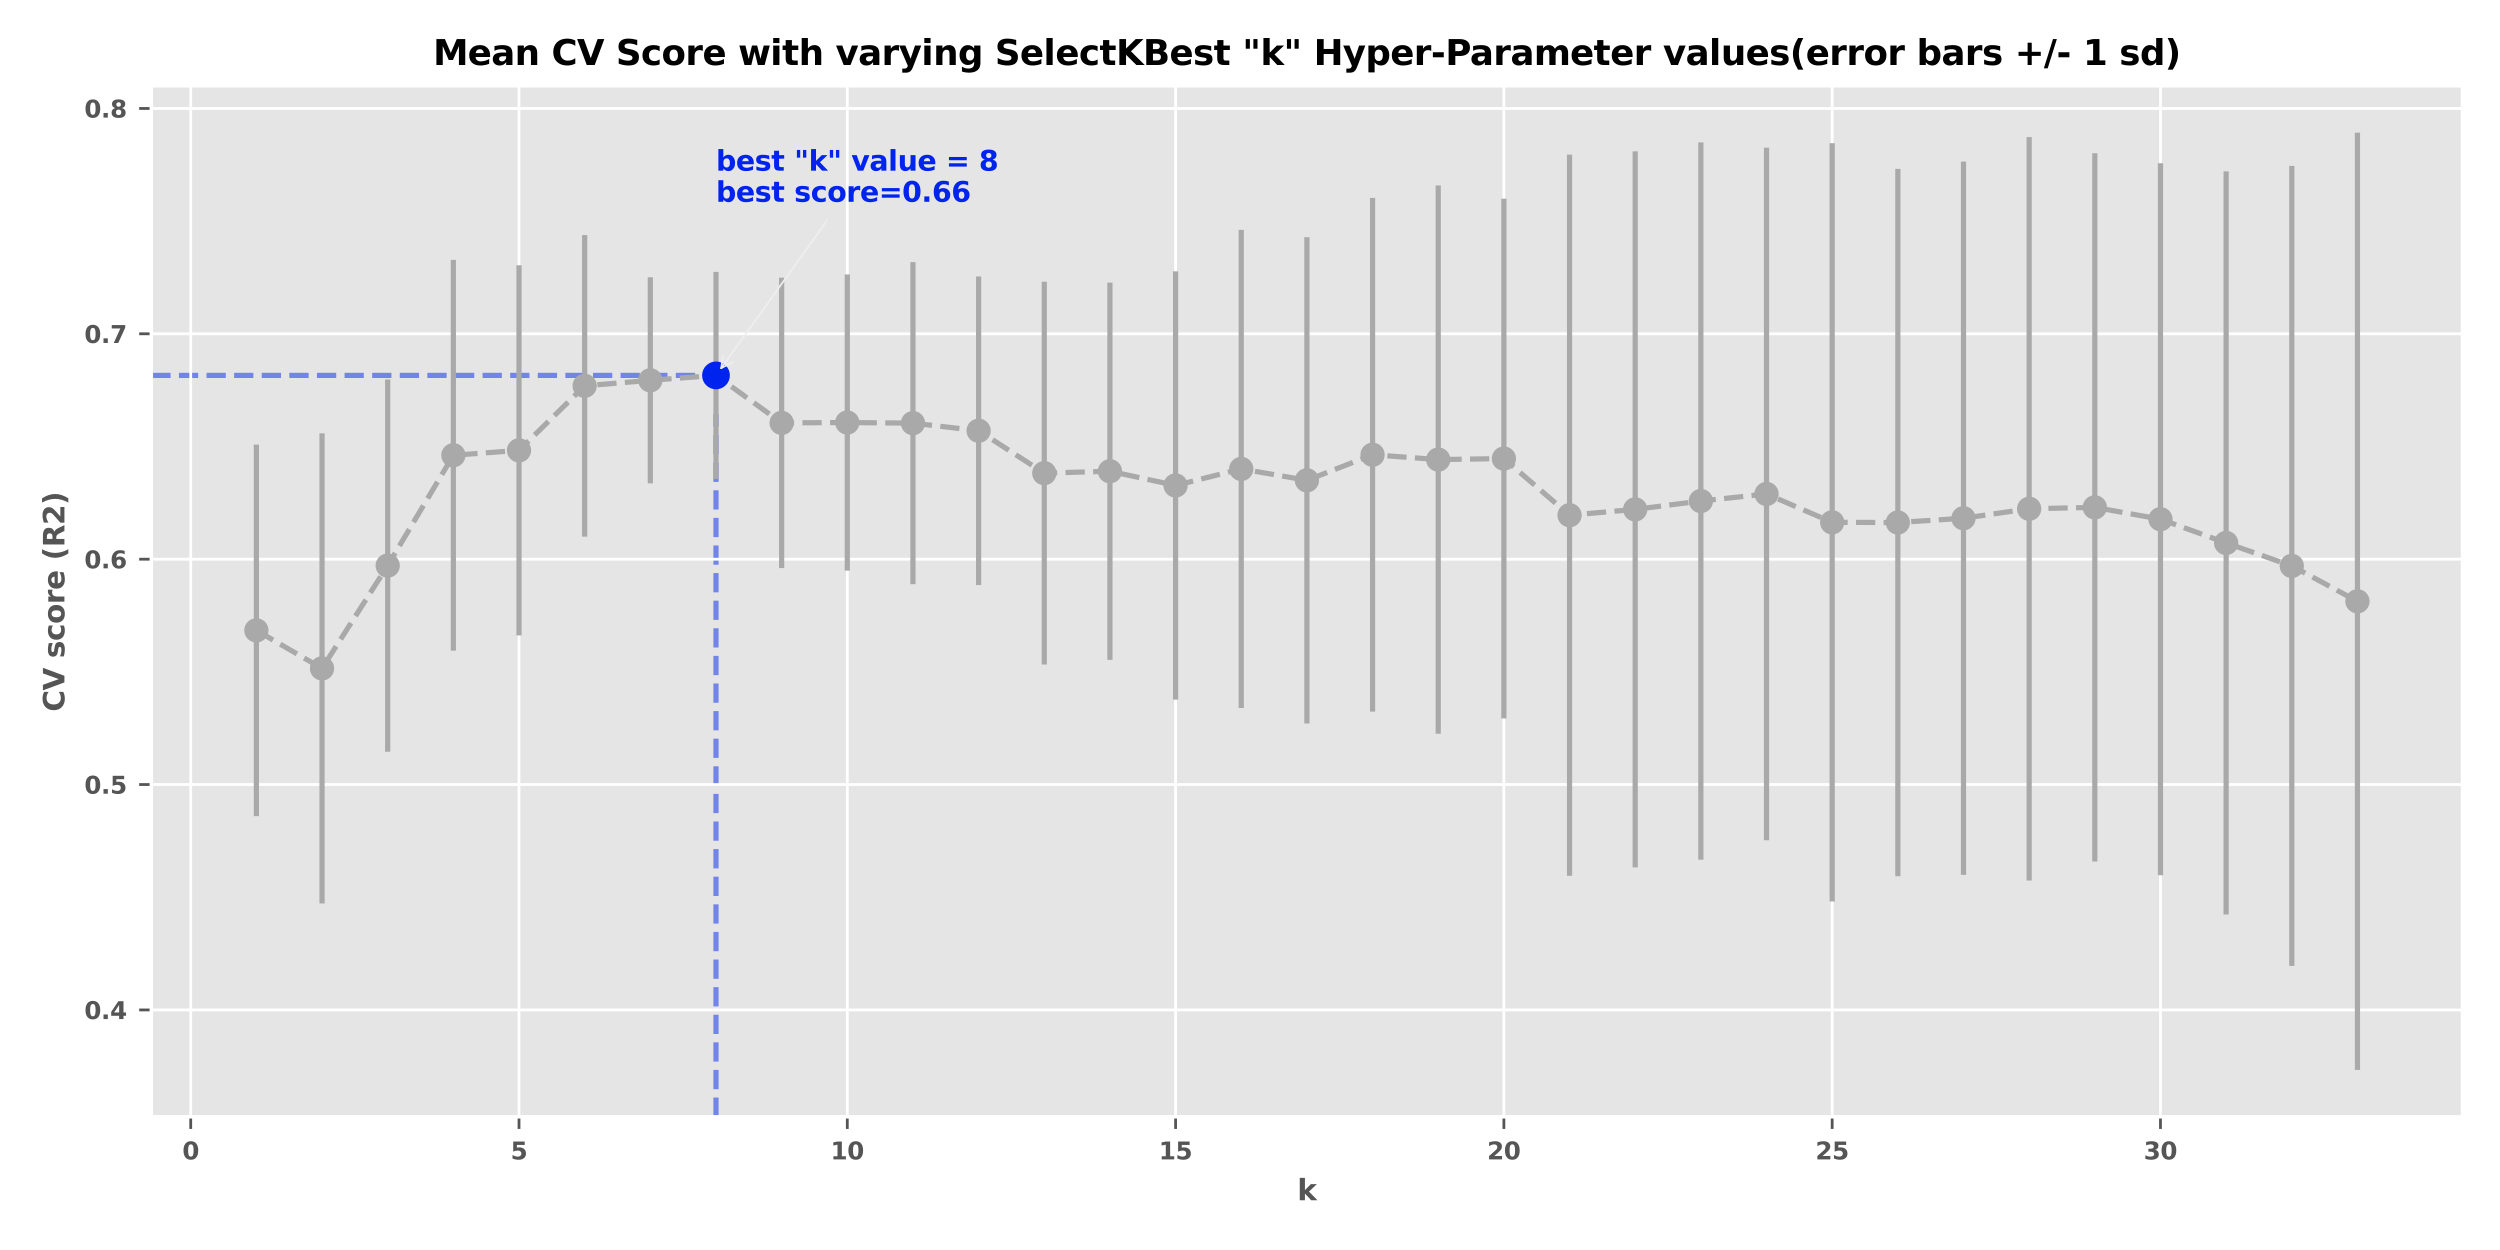 <?xml version="1.0" encoding="utf-8" standalone="no"?>
<!DOCTYPE svg PUBLIC "-//W3C//DTD SVG 1.1//EN"
  "http://www.w3.org/Graphics/SVG/1.1/DTD/svg11.dtd">
<svg xmlns:xlink="http://www.w3.org/1999/xlink" width="720pt" height="360pt" viewBox="0 0 720 360" xmlns="http://www.w3.org/2000/svg" version="1.1">
 <defs>
  <style type="text/css">*{stroke-linejoin: round; stroke-linecap: butt}</style>
 </defs>
 <g id="figure_1">
  <g id="patch_1">
   <path d="M 0 360 
L 720 360 
L 720 0 
L 0 0 
z
" style="fill: #ffffff"/>
  </g>
  <g id="axes_1">
   <g id="patch_2">
    <path d="M 43.58 321.64 
L 709.2 321.64 
L 709.2 24.72 
L 43.58 24.72 
z
" style="fill: #e5e5e5"/>
   </g>
   <g id="line2d_1">
    <path d="M 206.203 321.64 
L 206.203 119.275 
" clip-path="url(#p33eabdcd71)" style="fill: none; stroke-dasharray: 5.55,2.4; stroke-dashoffset: 0; stroke: #0024ed; stroke-opacity: 0.5; stroke-width: 1.5"/>
   </g>
   <g id="line2d_2">
    <path d="M 43.58 108.115 
L 204.942 108.115 
" clip-path="url(#p33eabdcd71)" style="fill: none; stroke-dasharray: 5.55,2.4; stroke-dashoffset: 0; stroke: #0024ed; stroke-opacity: 0.5; stroke-width: 1.5"/>
   </g>
   <g id="matplotlib.axis_1">
    <g id="xtick_1">
     <g id="line2d_3">
      <path d="M 54.926 321.64 
L 54.926 24.72 
" clip-path="url(#p33eabdcd71)" style="fill: none; stroke: #ffffff; stroke-width: 0.8; stroke-linecap: square"/>
     </g>
     <g id="line2d_4">
      <defs>
       <path id="m8747766894" d="M 0 0 
L 0 3.5 
" style="stroke: #555555; stroke-width: 0.8"/>
      </defs>
      <g>
       <use xlink:href="#m8747766894" x="54.926" y="321.64" style="fill: #555555; stroke: #555555; stroke-width: 0.8"/>
      </g>
     </g>
     <g id="text_1">
      <!-- 0 -->
      <g style="fill: #555555" transform="translate(52.511 333.913) scale(0.069 -0.069)">
       <defs>
        <path id="DejaVuSans-Bold-30" d="M 2944 2338 
Q 2944 3213 2780 3570 
Q 2616 3928 2228 3928 
Q 1841 3928 1675 3570 
Q 1509 3213 1509 2338 
Q 1509 1453 1675 1090 
Q 1841 728 2228 728 
Q 2613 728 2778 1090 
Q 2944 1453 2944 2338 
z
M 4147 2328 
Q 4147 1169 3647 539 
Q 3147 -91 2228 -91 
Q 1306 -91 806 539 
Q 306 1169 306 2328 
Q 306 3491 806 4120 
Q 1306 4750 2228 4750 
Q 3147 4750 3647 4120 
Q 4147 3491 4147 2328 
z
" transform="scale(0.016)"/>
       </defs>
       <use xlink:href="#DejaVuSans-Bold-30"/>
      </g>
     </g>
    </g>
    <g id="xtick_2">
     <g id="line2d_5">
      <path d="M 149.474 321.64 
L 149.474 24.72 
" clip-path="url(#p33eabdcd71)" style="fill: none; stroke: #ffffff; stroke-width: 0.8; stroke-linecap: square"/>
     </g>
     <g id="line2d_6">
      <g>
       <use xlink:href="#m8747766894" x="149.474" y="321.64" style="fill: #555555; stroke: #555555; stroke-width: 0.8"/>
      </g>
     </g>
     <g id="text_2">
      <!-- 5 -->
      <g style="fill: #555555" transform="translate(147.06 333.913) scale(0.069 -0.069)">
       <defs>
        <path id="DejaVuSans-Bold-35" d="M 678 4666 
L 3669 4666 
L 3669 3781 
L 1638 3781 
L 1638 3059 
Q 1775 3097 1914 3117 
Q 2053 3138 2203 3138 
Q 3056 3138 3531 2711 
Q 4006 2284 4006 1522 
Q 4006 766 3489 337 
Q 2972 -91 2053 -91 
Q 1656 -91 1267 -14 
Q 878 63 494 219 
L 494 1166 
Q 875 947 1217 837 
Q 1559 728 1863 728 
Q 2300 728 2551 942 
Q 2803 1156 2803 1522 
Q 2803 1891 2551 2103 
Q 2300 2316 1863 2316 
Q 1603 2316 1309 2248 
Q 1016 2181 678 2041 
L 678 4666 
z
" transform="scale(0.016)"/>
       </defs>
       <use xlink:href="#DejaVuSans-Bold-35"/>
      </g>
     </g>
    </g>
    <g id="xtick_3">
     <g id="line2d_7">
      <path d="M 244.022 321.64 
L 244.022 24.72 
" clip-path="url(#p33eabdcd71)" style="fill: none; stroke: #ffffff; stroke-width: 0.8; stroke-linecap: square"/>
     </g>
     <g id="line2d_8">
      <g>
       <use xlink:href="#m8747766894" x="244.022" y="321.64" style="fill: #555555; stroke: #555555; stroke-width: 0.8"/>
      </g>
     </g>
     <g id="text_3">
      <!-- 10 -->
      <g style="fill: #555555" transform="translate(239.194 333.913) scale(0.069 -0.069)">
       <defs>
        <path id="DejaVuSans-Bold-31" d="M 750 831 
L 1813 831 
L 1813 3847 
L 722 3622 
L 722 4441 
L 1806 4666 
L 2950 4666 
L 2950 831 
L 4013 831 
L 4013 0 
L 750 0 
L 750 831 
z
" transform="scale(0.016)"/>
       </defs>
       <use xlink:href="#DejaVuSans-Bold-31"/>
       <use xlink:href="#DejaVuSans-Bold-30" x="69.58"/>
      </g>
     </g>
    </g>
    <g id="xtick_4">
     <g id="line2d_9">
      <path d="M 338.571 321.64 
L 338.571 24.72 
" clip-path="url(#p33eabdcd71)" style="fill: none; stroke: #ffffff; stroke-width: 0.8; stroke-linecap: square"/>
     </g>
     <g id="line2d_10">
      <g>
       <use xlink:href="#m8747766894" x="338.571" y="321.64" style="fill: #555555; stroke: #555555; stroke-width: 0.8"/>
      </g>
     </g>
     <g id="text_4">
      <!-- 15 -->
      <g style="fill: #555555" transform="translate(333.742 333.913) scale(0.069 -0.069)">
       <use xlink:href="#DejaVuSans-Bold-31"/>
       <use xlink:href="#DejaVuSans-Bold-35" x="69.58"/>
      </g>
     </g>
    </g>
    <g id="xtick_5">
     <g id="line2d_11">
      <path d="M 433.119 321.64 
L 433.119 24.72 
" clip-path="url(#p33eabdcd71)" style="fill: none; stroke: #ffffff; stroke-width: 0.8; stroke-linecap: square"/>
     </g>
     <g id="line2d_12">
      <g>
       <use xlink:href="#m8747766894" x="433.119" y="321.64" style="fill: #555555; stroke: #555555; stroke-width: 0.8"/>
      </g>
     </g>
     <g id="text_5">
      <!-- 20 -->
      <g style="fill: #555555" transform="translate(428.29 333.913) scale(0.069 -0.069)">
       <defs>
        <path id="DejaVuSans-Bold-32" d="M 1844 884 
L 3897 884 
L 3897 0 
L 506 0 
L 506 884 
L 2209 2388 
Q 2438 2594 2547 2791 
Q 2656 2988 2656 3200 
Q 2656 3528 2436 3728 
Q 2216 3928 1850 3928 
Q 1569 3928 1234 3808 
Q 900 3688 519 3450 
L 519 4475 
Q 925 4609 1322 4679 
Q 1719 4750 2100 4750 
Q 2938 4750 3402 4381 
Q 3866 4013 3866 3353 
Q 3866 2972 3669 2642 
Q 3472 2313 2841 1759 
L 1844 884 
z
" transform="scale(0.016)"/>
       </defs>
       <use xlink:href="#DejaVuSans-Bold-32"/>
       <use xlink:href="#DejaVuSans-Bold-30" x="69.58"/>
      </g>
     </g>
    </g>
    <g id="xtick_6">
     <g id="line2d_13">
      <path d="M 527.667 321.64 
L 527.667 24.72 
" clip-path="url(#p33eabdcd71)" style="fill: none; stroke: #ffffff; stroke-width: 0.8; stroke-linecap: square"/>
     </g>
     <g id="line2d_14">
      <g>
       <use xlink:href="#m8747766894" x="527.667" y="321.64" style="fill: #555555; stroke: #555555; stroke-width: 0.8"/>
      </g>
     </g>
     <g id="text_6">
      <!-- 25 -->
      <g style="fill: #555555" transform="translate(522.839 333.913) scale(0.069 -0.069)">
       <use xlink:href="#DejaVuSans-Bold-32"/>
       <use xlink:href="#DejaVuSans-Bold-35" x="69.58"/>
      </g>
     </g>
    </g>
    <g id="xtick_7">
     <g id="line2d_15">
      <path d="M 622.216 321.64 
L 622.216 24.72 
" clip-path="url(#p33eabdcd71)" style="fill: none; stroke: #ffffff; stroke-width: 0.8; stroke-linecap: square"/>
     </g>
     <g id="line2d_16">
      <g>
       <use xlink:href="#m8747766894" x="622.216" y="321.64" style="fill: #555555; stroke: #555555; stroke-width: 0.8"/>
      </g>
     </g>
     <g id="text_7">
      <!-- 30 -->
      <g style="fill: #555555" transform="translate(617.387 333.913) scale(0.069 -0.069)">
       <defs>
        <path id="DejaVuSans-Bold-33" d="M 2981 2516 
Q 3453 2394 3698 2092 
Q 3944 1791 3944 1325 
Q 3944 631 3412 270 
Q 2881 -91 1863 -91 
Q 1503 -91 1142 -33 
Q 781 25 428 141 
L 428 1069 
Q 766 900 1098 814 
Q 1431 728 1753 728 
Q 2231 728 2486 893 
Q 2741 1059 2741 1369 
Q 2741 1688 2480 1852 
Q 2219 2016 1709 2016 
L 1228 2016 
L 1228 2791 
L 1734 2791 
Q 2188 2791 2409 2933 
Q 2631 3075 2631 3366 
Q 2631 3634 2415 3781 
Q 2200 3928 1806 3928 
Q 1516 3928 1219 3862 
Q 922 3797 628 3669 
L 628 4550 
Q 984 4650 1334 4700 
Q 1684 4750 2022 4750 
Q 2931 4750 3382 4451 
Q 3834 4153 3834 3553 
Q 3834 3144 3618 2883 
Q 3403 2622 2981 2516 
z
" transform="scale(0.016)"/>
       </defs>
       <use xlink:href="#DejaVuSans-Bold-33"/>
       <use xlink:href="#DejaVuSans-Bold-30" x="69.58"/>
      </g>
     </g>
    </g>
    <g id="text_8">
     <!-- k -->
     <g style="fill: #555555" transform="translate(373.62 345.686) scale(0.083 -0.083)">
      <defs>
       <path id="DejaVuSans-Bold-6b" d="M 538 4863 
L 1656 4863 
L 1656 2216 
L 2944 3500 
L 4244 3500 
L 2534 1894 
L 4378 0 
L 3022 0 
L 1656 1459 
L 1656 0 
L 538 0 
L 538 4863 
z
" transform="scale(0.016)"/>
      </defs>
      <use xlink:href="#DejaVuSans-Bold-6b"/>
     </g>
    </g>
   </g>
   <g id="matplotlib.axis_2">
    <g id="ytick_1">
     <g id="line2d_17">
      <path d="M 43.58 290.858 
L 709.2 290.858 
" clip-path="url(#p33eabdcd71)" style="fill: none; stroke: #ffffff; stroke-width: 0.8; stroke-linecap: square"/>
     </g>
     <g id="line2d_18">
      <defs>
       <path id="m6d4a188b19" d="M 0 0 
L -3.5 0 
" style="stroke: #555555; stroke-width: 0.8"/>
      </defs>
      <g>
       <use xlink:href="#m6d4a188b19" x="43.58" y="290.858" style="fill: #555555; stroke: #555555; stroke-width: 0.8"/>
      </g>
     </g>
     <g id="text_9">
      <!-- 0.4 -->
      <g style="fill: #555555" transform="translate(24.286 293.495) scale(0.069 -0.069)">
       <defs>
        <path id="DejaVuSans-Bold-2e" d="M 653 1209 
L 1778 1209 
L 1778 0 
L 653 0 
L 653 1209 
z
" transform="scale(0.016)"/>
        <path id="DejaVuSans-Bold-34" d="M 2356 3675 
L 1038 1722 
L 2356 1722 
L 2356 3675 
z
M 2156 4666 
L 3494 4666 
L 3494 1722 
L 4159 1722 
L 4159 850 
L 3494 850 
L 3494 0 
L 2356 0 
L 2356 850 
L 288 850 
L 288 1881 
L 2156 4666 
z
" transform="scale(0.016)"/>
       </defs>
       <use xlink:href="#DejaVuSans-Bold-30"/>
       <use xlink:href="#DejaVuSans-Bold-2e" x="69.58"/>
       <use xlink:href="#DejaVuSans-Bold-34" x="107.568"/>
      </g>
     </g>
    </g>
    <g id="ytick_2">
     <g id="line2d_19">
      <path d="M 43.58 225.952 
L 709.2 225.952 
" clip-path="url(#p33eabdcd71)" style="fill: none; stroke: #ffffff; stroke-width: 0.8; stroke-linecap: square"/>
     </g>
     <g id="line2d_20">
      <g>
       <use xlink:href="#m6d4a188b19" x="43.58" y="225.952" style="fill: #555555; stroke: #555555; stroke-width: 0.8"/>
      </g>
     </g>
     <g id="text_10">
      <!-- 0.5 -->
      <g style="fill: #555555" transform="translate(24.286 228.588) scale(0.069 -0.069)">
       <use xlink:href="#DejaVuSans-Bold-30"/>
       <use xlink:href="#DejaVuSans-Bold-2e" x="69.58"/>
       <use xlink:href="#DejaVuSans-Bold-35" x="107.568"/>
      </g>
     </g>
    </g>
    <g id="ytick_3">
     <g id="line2d_21">
      <path d="M 43.58 161.045 
L 709.2 161.045 
" clip-path="url(#p33eabdcd71)" style="fill: none; stroke: #ffffff; stroke-width: 0.8; stroke-linecap: square"/>
     </g>
     <g id="line2d_22">
      <g>
       <use xlink:href="#m6d4a188b19" x="43.58" y="161.045" style="fill: #555555; stroke: #555555; stroke-width: 0.8"/>
      </g>
     </g>
     <g id="text_11">
      <!-- 0.6 -->
      <g style="fill: #555555" transform="translate(24.286 163.682) scale(0.069 -0.069)">
       <defs>
        <path id="DejaVuSans-Bold-36" d="M 2316 2303 
Q 2000 2303 1842 2098 
Q 1684 1894 1684 1484 
Q 1684 1075 1842 870 
Q 2000 666 2316 666 
Q 2634 666 2792 870 
Q 2950 1075 2950 1484 
Q 2950 1894 2792 2098 
Q 2634 2303 2316 2303 
z
M 3803 4544 
L 3803 3681 
Q 3506 3822 3243 3889 
Q 2981 3956 2731 3956 
Q 2194 3956 1894 3657 
Q 1594 3359 1544 2772 
Q 1750 2925 1990 3001 
Q 2231 3078 2516 3078 
Q 3231 3078 3670 2659 
Q 4109 2241 4109 1563 
Q 4109 813 3618 361 
Q 3128 -91 2303 -91 
Q 1394 -91 895 523 
Q 397 1138 397 2266 
Q 397 3422 980 4083 
Q 1563 4744 2578 4744 
Q 2900 4744 3203 4694 
Q 3506 4644 3803 4544 
z
" transform="scale(0.016)"/>
       </defs>
       <use xlink:href="#DejaVuSans-Bold-30"/>
       <use xlink:href="#DejaVuSans-Bold-2e" x="69.58"/>
       <use xlink:href="#DejaVuSans-Bold-36" x="107.568"/>
      </g>
     </g>
    </g>
    <g id="ytick_4">
     <g id="line2d_23">
      <path d="M 43.58 96.138 
L 709.2 96.138 
" clip-path="url(#p33eabdcd71)" style="fill: none; stroke: #ffffff; stroke-width: 0.8; stroke-linecap: square"/>
     </g>
     <g id="line2d_24">
      <g>
       <use xlink:href="#m6d4a188b19" x="43.58" y="96.138" style="fill: #555555; stroke: #555555; stroke-width: 0.8"/>
      </g>
     </g>
     <g id="text_12">
      <!-- 0.7 -->
      <g style="fill: #555555" transform="translate(24.286 98.775) scale(0.069 -0.069)">
       <defs>
        <path id="DejaVuSans-Bold-37" d="M 428 4666 
L 3944 4666 
L 3944 3988 
L 2125 0 
L 953 0 
L 2675 3781 
L 428 3781 
L 428 4666 
z
" transform="scale(0.016)"/>
       </defs>
       <use xlink:href="#DejaVuSans-Bold-30"/>
       <use xlink:href="#DejaVuSans-Bold-2e" x="69.58"/>
       <use xlink:href="#DejaVuSans-Bold-37" x="107.568"/>
      </g>
     </g>
    </g>
    <g id="ytick_5">
     <g id="line2d_25">
      <path d="M 43.58 31.232 
L 709.2 31.232 
" clip-path="url(#p33eabdcd71)" style="fill: none; stroke: #ffffff; stroke-width: 0.8; stroke-linecap: square"/>
     </g>
     <g id="line2d_26">
      <g>
       <use xlink:href="#m6d4a188b19" x="43.58" y="31.232" style="fill: #555555; stroke: #555555; stroke-width: 0.8"/>
      </g>
     </g>
     <g id="text_13">
      <!-- 0.8 -->
      <g style="fill: #555555" transform="translate(24.286 33.868) scale(0.069 -0.069)">
       <defs>
        <path id="DejaVuSans-Bold-38" d="M 2228 2088 
Q 1891 2088 1709 1903 
Q 1528 1719 1528 1375 
Q 1528 1031 1709 848 
Q 1891 666 2228 666 
Q 2563 666 2741 848 
Q 2919 1031 2919 1375 
Q 2919 1722 2741 1905 
Q 2563 2088 2228 2088 
z
M 1350 2484 
Q 925 2613 709 2878 
Q 494 3144 494 3541 
Q 494 4131 934 4440 
Q 1375 4750 2228 4750 
Q 3075 4750 3515 4442 
Q 3956 4134 3956 3541 
Q 3956 3144 3739 2878 
Q 3522 2613 3097 2484 
Q 3572 2353 3814 2058 
Q 4056 1763 4056 1313 
Q 4056 619 3595 264 
Q 3134 -91 2228 -91 
Q 1319 -91 855 264 
Q 391 619 391 1313 
Q 391 1763 633 2058 
Q 875 2353 1350 2484 
z
M 1631 3419 
Q 1631 3141 1786 2991 
Q 1941 2841 2228 2841 
Q 2509 2841 2662 2991 
Q 2816 3141 2816 3419 
Q 2816 3697 2662 3845 
Q 2509 3994 2228 3994 
Q 1941 3994 1786 3844 
Q 1631 3694 1631 3419 
z
" transform="scale(0.016)"/>
       </defs>
       <use xlink:href="#DejaVuSans-Bold-30"/>
       <use xlink:href="#DejaVuSans-Bold-2e" x="69.58"/>
       <use xlink:href="#DejaVuSans-Bold-38" x="107.568"/>
      </g>
     </g>
    </g>
    <g id="text_14">
     <!-- CV score (R2) -->
     <g style="fill: #555555" transform="translate(18.554 204.96) rotate(-90) scale(0.083 -0.083)">
      <defs>
       <path id="DejaVuSans-Bold-43" d="M 4288 256 
Q 3956 84 3597 -3 
Q 3238 -91 2847 -91 
Q 1681 -91 1000 561 
Q 319 1213 319 2328 
Q 319 3447 1000 4098 
Q 1681 4750 2847 4750 
Q 3238 4750 3597 4662 
Q 3956 4575 4288 4403 
L 4288 3438 
Q 3953 3666 3628 3772 
Q 3303 3878 2944 3878 
Q 2300 3878 1931 3465 
Q 1563 3053 1563 2328 
Q 1563 1606 1931 1193 
Q 2300 781 2944 781 
Q 3303 781 3628 887 
Q 3953 994 4288 1222 
L 4288 256 
z
" transform="scale(0.016)"/>
       <path id="DejaVuSans-Bold-56" d="M 31 4666 
L 1241 4666 
L 2478 1222 
L 3713 4666 
L 4922 4666 
L 3194 0 
L 1759 0 
L 31 4666 
z
" transform="scale(0.016)"/>
       <path id="DejaVuSans-Bold-20" transform="scale(0.016)"/>
       <path id="DejaVuSans-Bold-73" d="M 3272 3391 
L 3272 2541 
Q 2913 2691 2578 2766 
Q 2244 2841 1947 2841 
Q 1628 2841 1473 2761 
Q 1319 2681 1319 2516 
Q 1319 2381 1436 2309 
Q 1553 2238 1856 2203 
L 2053 2175 
Q 2913 2066 3209 1816 
Q 3506 1566 3506 1031 
Q 3506 472 3093 190 
Q 2681 -91 1863 -91 
Q 1516 -91 1145 -36 
Q 775 19 384 128 
L 384 978 
Q 719 816 1070 734 
Q 1422 653 1784 653 
Q 2113 653 2278 743 
Q 2444 834 2444 1013 
Q 2444 1163 2330 1236 
Q 2216 1309 1875 1350 
L 1678 1375 
Q 931 1469 631 1722 
Q 331 1975 331 2491 
Q 331 3047 712 3315 
Q 1094 3584 1881 3584 
Q 2191 3584 2531 3537 
Q 2872 3491 3272 3391 
z
" transform="scale(0.016)"/>
       <path id="DejaVuSans-Bold-63" d="M 3366 3391 
L 3366 2478 
Q 3138 2634 2908 2709 
Q 2678 2784 2431 2784 
Q 1963 2784 1702 2511 
Q 1441 2238 1441 1747 
Q 1441 1256 1702 982 
Q 1963 709 2431 709 
Q 2694 709 2930 787 
Q 3166 866 3366 1019 
L 3366 103 
Q 3103 6 2833 -42 
Q 2563 -91 2291 -91 
Q 1344 -91 809 395 
Q 275 881 275 1747 
Q 275 2613 809 3098 
Q 1344 3584 2291 3584 
Q 2566 3584 2833 3536 
Q 3100 3488 3366 3391 
z
" transform="scale(0.016)"/>
       <path id="DejaVuSans-Bold-6f" d="M 2203 2784 
Q 1831 2784 1636 2517 
Q 1441 2250 1441 1747 
Q 1441 1244 1636 976 
Q 1831 709 2203 709 
Q 2569 709 2762 976 
Q 2956 1244 2956 1747 
Q 2956 2250 2762 2517 
Q 2569 2784 2203 2784 
z
M 2203 3584 
Q 3106 3584 3614 3096 
Q 4122 2609 4122 1747 
Q 4122 884 3614 396 
Q 3106 -91 2203 -91 
Q 1297 -91 786 396 
Q 275 884 275 1747 
Q 275 2609 786 3096 
Q 1297 3584 2203 3584 
z
" transform="scale(0.016)"/>
       <path id="DejaVuSans-Bold-72" d="M 3138 2547 
Q 2991 2616 2845 2648 
Q 2700 2681 2553 2681 
Q 2122 2681 1889 2404 
Q 1656 2128 1656 1613 
L 1656 0 
L 538 0 
L 538 3500 
L 1656 3500 
L 1656 2925 
Q 1872 3269 2151 3426 
Q 2431 3584 2822 3584 
Q 2878 3584 2943 3579 
Q 3009 3575 3134 3559 
L 3138 2547 
z
" transform="scale(0.016)"/>
       <path id="DejaVuSans-Bold-65" d="M 4031 1759 
L 4031 1441 
L 1416 1441 
Q 1456 1047 1700 850 
Q 1944 653 2381 653 
Q 2734 653 3104 758 
Q 3475 863 3866 1075 
L 3866 213 
Q 3469 63 3072 -14 
Q 2675 -91 2278 -91 
Q 1328 -91 801 392 
Q 275 875 275 1747 
Q 275 2603 792 3093 
Q 1309 3584 2216 3584 
Q 3041 3584 3536 3087 
Q 4031 2591 4031 1759 
z
M 2881 2131 
Q 2881 2450 2695 2645 
Q 2509 2841 2209 2841 
Q 1884 2841 1681 2658 
Q 1478 2475 1428 2131 
L 2881 2131 
z
" transform="scale(0.016)"/>
       <path id="DejaVuSans-Bold-28" d="M 2413 -844 
L 1484 -844 
Q 1006 -72 778 623 
Q 550 1319 550 2003 
Q 550 2688 779 3389 
Q 1009 4091 1484 4856 
L 2413 4856 
Q 2013 4116 1813 3408 
Q 1613 2700 1613 2009 
Q 1613 1319 1811 609 
Q 2009 -100 2413 -844 
z
" transform="scale(0.016)"/>
       <path id="DejaVuSans-Bold-52" d="M 2297 2597 
Q 2675 2597 2839 2737 
Q 3003 2878 3003 3200 
Q 3003 3519 2839 3656 
Q 2675 3794 2297 3794 
L 1791 3794 
L 1791 2597 
L 2297 2597 
z
M 1791 1766 
L 1791 0 
L 588 0 
L 588 4666 
L 2425 4666 
Q 3347 4666 3776 4356 
Q 4206 4047 4206 3378 
Q 4206 2916 3982 2619 
Q 3759 2322 3309 2181 
Q 3556 2125 3751 1926 
Q 3947 1728 4147 1325 
L 4800 0 
L 3519 0 
L 2950 1159 
Q 2778 1509 2601 1637 
Q 2425 1766 2131 1766 
L 1791 1766 
z
" transform="scale(0.016)"/>
       <path id="DejaVuSans-Bold-29" d="M 513 -844 
Q 913 -100 1113 609 
Q 1313 1319 1313 2009 
Q 1313 2700 1113 3408 
Q 913 4116 513 4856 
L 1441 4856 
Q 1916 4091 2145 3389 
Q 2375 2688 2375 2003 
Q 2375 1319 2147 623 
Q 1919 -72 1441 -844 
L 513 -844 
z
" transform="scale(0.016)"/>
      </defs>
      <use xlink:href="#DejaVuSans-Bold-43"/>
      <use xlink:href="#DejaVuSans-Bold-56" x="73.389"/>
      <use xlink:href="#DejaVuSans-Bold-20" x="150.781"/>
      <use xlink:href="#DejaVuSans-Bold-73" x="185.596"/>
      <use xlink:href="#DejaVuSans-Bold-63" x="245.117"/>
      <use xlink:href="#DejaVuSans-Bold-6f" x="304.395"/>
      <use xlink:href="#DejaVuSans-Bold-72" x="373.096"/>
      <use xlink:href="#DejaVuSans-Bold-65" x="422.412"/>
      <use xlink:href="#DejaVuSans-Bold-20" x="490.234"/>
      <use xlink:href="#DejaVuSans-Bold-28" x="525.049"/>
      <use xlink:href="#DejaVuSans-Bold-52" x="570.752"/>
      <use xlink:href="#DejaVuSans-Bold-32" x="647.754"/>
      <use xlink:href="#DejaVuSans-Bold-29" x="717.334"/>
     </g>
    </g>
   </g>
   <g id="LineCollection_1">
    <path d="M 73.835 235.052 
L 73.835 128.037 
" clip-path="url(#p33eabdcd71)" style="fill: none; stroke: #a9a9a9; stroke-width: 1.5"/>
    <path d="M 92.745 260.19 
L 92.745 124.808 
" clip-path="url(#p33eabdcd71)" style="fill: none; stroke: #a9a9a9; stroke-width: 1.5"/>
    <path d="M 111.655 216.498 
L 111.655 109.295 
" clip-path="url(#p33eabdcd71)" style="fill: none; stroke: #a9a9a9; stroke-width: 1.5"/>
    <path d="M 130.564 187.385 
L 130.564 74.838 
" clip-path="url(#p33eabdcd71)" style="fill: none; stroke: #a9a9a9; stroke-width: 1.5"/>
    <path d="M 149.474 182.996 
L 149.474 76.405 
" clip-path="url(#p33eabdcd71)" style="fill: none; stroke: #a9a9a9; stroke-width: 1.5"/>
    <path d="M 168.384 154.551 
L 168.384 67.693 
" clip-path="url(#p33eabdcd71)" style="fill: none; stroke: #a9a9a9; stroke-width: 1.5"/>
    <path d="M 187.293 139.207 
L 187.293 79.85 
" clip-path="url(#p33eabdcd71)" style="fill: none; stroke: #a9a9a9; stroke-width: 1.5"/>
    <path d="M 206.203 137.924 
L 206.203 78.307 
" clip-path="url(#p33eabdcd71)" style="fill: none; stroke: #a9a9a9; stroke-width: 1.5"/>
    <path d="M 225.113 163.602 
L 225.113 79.975 
" clip-path="url(#p33eabdcd71)" style="fill: none; stroke: #a9a9a9; stroke-width: 1.5"/>
    <path d="M 244.022 164.341 
L 244.022 79.042 
" clip-path="url(#p33eabdcd71)" style="fill: none; stroke: #a9a9a9; stroke-width: 1.5"/>
    <path d="M 262.932 168.24 
L 262.932 75.49 
" clip-path="url(#p33eabdcd71)" style="fill: none; stroke: #a9a9a9; stroke-width: 1.5"/>
    <path d="M 281.842 168.491 
L 281.842 79.613 
" clip-path="url(#p33eabdcd71)" style="fill: none; stroke: #a9a9a9; stroke-width: 1.5"/>
    <path d="M 300.751 191.383 
L 300.751 81.143 
" clip-path="url(#p33eabdcd71)" style="fill: none; stroke: #a9a9a9; stroke-width: 1.5"/>
    <path d="M 319.661 190.048 
L 319.661 81.384 
" clip-path="url(#p33eabdcd71)" style="fill: none; stroke: #a9a9a9; stroke-width: 1.5"/>
    <path d="M 338.571 201.49 
L 338.571 78.135 
" clip-path="url(#p33eabdcd71)" style="fill: none; stroke: #a9a9a9; stroke-width: 1.5"/>
    <path d="M 357.48 203.904 
L 357.48 66.194 
" clip-path="url(#p33eabdcd71)" style="fill: none; stroke: #a9a9a9; stroke-width: 1.5"/>
    <path d="M 376.39 208.359 
L 376.39 68.32 
" clip-path="url(#p33eabdcd71)" style="fill: none; stroke: #a9a9a9; stroke-width: 1.5"/>
    <path d="M 395.3 204.932 
L 395.3 57.007 
" clip-path="url(#p33eabdcd71)" style="fill: none; stroke: #a9a9a9; stroke-width: 1.5"/>
    <path d="M 414.209 211.317 
L 414.209 53.408 
" clip-path="url(#p33eabdcd71)" style="fill: none; stroke: #a9a9a9; stroke-width: 1.5"/>
    <path d="M 433.119 206.907 
L 433.119 57.234 
" clip-path="url(#p33eabdcd71)" style="fill: none; stroke: #a9a9a9; stroke-width: 1.5"/>
    <path d="M 452.029 252.225 
L 452.029 44.53 
" clip-path="url(#p33eabdcd71)" style="fill: none; stroke: #a9a9a9; stroke-width: 1.5"/>
    <path d="M 470.938 249.819 
L 470.938 43.585 
" clip-path="url(#p33eabdcd71)" style="fill: none; stroke: #a9a9a9; stroke-width: 1.5"/>
    <path d="M 489.848 247.577 
L 489.848 41.007 
" clip-path="url(#p33eabdcd71)" style="fill: none; stroke: #a9a9a9; stroke-width: 1.5"/>
    <path d="M 508.758 241.997 
L 508.758 42.526 
" clip-path="url(#p33eabdcd71)" style="fill: none; stroke: #a9a9a9; stroke-width: 1.5"/>
    <path d="M 527.667 259.615 
L 527.667 41.247 
" clip-path="url(#p33eabdcd71)" style="fill: none; stroke: #a9a9a9; stroke-width: 1.5"/>
    <path d="M 546.577 252.336 
L 546.577 48.628 
" clip-path="url(#p33eabdcd71)" style="fill: none; stroke: #a9a9a9; stroke-width: 1.5"/>
    <path d="M 565.487 251.964 
L 565.487 46.543 
" clip-path="url(#p33eabdcd71)" style="fill: none; stroke: #a9a9a9; stroke-width: 1.5"/>
    <path d="M 584.396 253.584 
L 584.396 39.471 
" clip-path="url(#p33eabdcd71)" style="fill: none; stroke: #a9a9a9; stroke-width: 1.5"/>
    <path d="M 603.306 248.121 
L 603.306 44.127 
" clip-path="url(#p33eabdcd71)" style="fill: none; stroke: #a9a9a9; stroke-width: 1.5"/>
    <path d="M 622.216 252.054 
L 622.216 47.005 
" clip-path="url(#p33eabdcd71)" style="fill: none; stroke: #a9a9a9; stroke-width: 1.5"/>
    <path d="M 641.125 263.371 
L 641.125 49.367 
" clip-path="url(#p33eabdcd71)" style="fill: none; stroke: #a9a9a9; stroke-width: 1.5"/>
    <path d="M 660.035 278.192 
L 660.035 47.783 
" clip-path="url(#p33eabdcd71)" style="fill: none; stroke: #a9a9a9; stroke-width: 1.5"/>
    <path d="M 678.945 308.144 
L 678.945 38.216 
" clip-path="url(#p33eabdcd71)" style="fill: none; stroke: #a9a9a9; stroke-width: 1.5"/>
   </g>
   <g id="line2d_27">
    <path d="M 73.835 181.544 
L 92.745 192.499 
L 111.655 162.897 
L 130.564 131.112 
L 149.474 129.701 
L 168.384 111.122 
L 187.293 109.529 
L 206.203 108.115 
L 225.113 121.789 
L 244.022 121.691 
L 262.932 121.865 
L 281.842 124.052 
L 300.751 136.263 
L 319.661 135.716 
L 338.571 139.812 
L 357.48 135.049 
L 376.39 138.339 
L 395.3 130.969 
L 414.209 132.362 
L 433.119 132.07 
L 452.029 148.377 
L 470.938 146.702 
L 489.848 144.292 
L 508.758 142.261 
L 527.667 150.431 
L 546.577 150.482 
L 565.487 149.254 
L 584.396 146.527 
L 603.306 146.124 
L 622.216 149.53 
L 641.125 156.369 
L 660.035 162.988 
L 678.945 173.18 
" clip-path="url(#p33eabdcd71)" style="fill: none; stroke-dasharray: 5.55,2.4; stroke-dashoffset: 0; stroke: #a9a9a9; stroke-width: 1.5"/>
    <defs>
     <path id="m0728799c33" d="M 0 3 
C 0.796 3 1.559 2.684 2.121 2.121 
C 2.684 1.559 3 0.796 3 0 
C 3 -0.796 2.684 -1.559 2.121 -2.121 
C 1.559 -2.684 0.796 -3 0 -3 
C -0.796 -3 -1.559 -2.684 -2.121 -2.121 
C -2.684 -1.559 -3 -0.796 -3 0 
C -3 0.796 -2.684 1.559 -2.121 2.121 
C -1.559 2.684 -0.796 3 0 3 
z
" style="stroke: #a9a9a9"/>
    </defs>
    <g clip-path="url(#p33eabdcd71)">
     <use xlink:href="#m0728799c33" x="73.835" y="181.544" style="fill: #a9a9a9; stroke: #a9a9a9"/>
     <use xlink:href="#m0728799c33" x="92.745" y="192.499" style="fill: #a9a9a9; stroke: #a9a9a9"/>
     <use xlink:href="#m0728799c33" x="111.655" y="162.897" style="fill: #a9a9a9; stroke: #a9a9a9"/>
     <use xlink:href="#m0728799c33" x="130.564" y="131.112" style="fill: #a9a9a9; stroke: #a9a9a9"/>
     <use xlink:href="#m0728799c33" x="149.474" y="129.701" style="fill: #a9a9a9; stroke: #a9a9a9"/>
     <use xlink:href="#m0728799c33" x="168.384" y="111.122" style="fill: #a9a9a9; stroke: #a9a9a9"/>
     <use xlink:href="#m0728799c33" x="187.293" y="109.529" style="fill: #a9a9a9; stroke: #a9a9a9"/>
     <use xlink:href="#m0728799c33" x="206.203" y="108.115" style="fill: #a9a9a9; stroke: #a9a9a9"/>
     <use xlink:href="#m0728799c33" x="225.113" y="121.789" style="fill: #a9a9a9; stroke: #a9a9a9"/>
     <use xlink:href="#m0728799c33" x="244.022" y="121.691" style="fill: #a9a9a9; stroke: #a9a9a9"/>
     <use xlink:href="#m0728799c33" x="262.932" y="121.865" style="fill: #a9a9a9; stroke: #a9a9a9"/>
     <use xlink:href="#m0728799c33" x="281.842" y="124.052" style="fill: #a9a9a9; stroke: #a9a9a9"/>
     <use xlink:href="#m0728799c33" x="300.751" y="136.263" style="fill: #a9a9a9; stroke: #a9a9a9"/>
     <use xlink:href="#m0728799c33" x="319.661" y="135.716" style="fill: #a9a9a9; stroke: #a9a9a9"/>
     <use xlink:href="#m0728799c33" x="338.571" y="139.812" style="fill: #a9a9a9; stroke: #a9a9a9"/>
     <use xlink:href="#m0728799c33" x="357.48" y="135.049" style="fill: #a9a9a9; stroke: #a9a9a9"/>
     <use xlink:href="#m0728799c33" x="376.39" y="138.339" style="fill: #a9a9a9; stroke: #a9a9a9"/>
     <use xlink:href="#m0728799c33" x="395.3" y="130.969" style="fill: #a9a9a9; stroke: #a9a9a9"/>
     <use xlink:href="#m0728799c33" x="414.209" y="132.362" style="fill: #a9a9a9; stroke: #a9a9a9"/>
     <use xlink:href="#m0728799c33" x="433.119" y="132.07" style="fill: #a9a9a9; stroke: #a9a9a9"/>
     <use xlink:href="#m0728799c33" x="452.029" y="148.377" style="fill: #a9a9a9; stroke: #a9a9a9"/>
     <use xlink:href="#m0728799c33" x="470.938" y="146.702" style="fill: #a9a9a9; stroke: #a9a9a9"/>
     <use xlink:href="#m0728799c33" x="489.848" y="144.292" style="fill: #a9a9a9; stroke: #a9a9a9"/>
     <use xlink:href="#m0728799c33" x="508.758" y="142.261" style="fill: #a9a9a9; stroke: #a9a9a9"/>
     <use xlink:href="#m0728799c33" x="527.667" y="150.431" style="fill: #a9a9a9; stroke: #a9a9a9"/>
     <use xlink:href="#m0728799c33" x="546.577" y="150.482" style="fill: #a9a9a9; stroke: #a9a9a9"/>
     <use xlink:href="#m0728799c33" x="565.487" y="149.254" style="fill: #a9a9a9; stroke: #a9a9a9"/>
     <use xlink:href="#m0728799c33" x="584.396" y="146.527" style="fill: #a9a9a9; stroke: #a9a9a9"/>
     <use xlink:href="#m0728799c33" x="603.306" y="146.124" style="fill: #a9a9a9; stroke: #a9a9a9"/>
     <use xlink:href="#m0728799c33" x="622.216" y="149.53" style="fill: #a9a9a9; stroke: #a9a9a9"/>
     <use xlink:href="#m0728799c33" x="641.125" y="156.369" style="fill: #a9a9a9; stroke: #a9a9a9"/>
     <use xlink:href="#m0728799c33" x="660.035" y="162.988" style="fill: #a9a9a9; stroke: #a9a9a9"/>
     <use xlink:href="#m0728799c33" x="678.945" y="173.18" style="fill: #a9a9a9; stroke: #a9a9a9"/>
    </g>
   </g>
   <g id="line2d_28">
    <path d="M 206.203 108.115 
" clip-path="url(#p33eabdcd71)" style="fill: none; stroke-dasharray: 9.6,2.4,1.5,2.4; stroke-dashoffset: 0; stroke: #0024ed; stroke-width: 1.5"/>
    <defs>
     <path id="m3c4a625665" d="M 0 2.5 
C 0.663 2.5 1.299 2.237 1.768 1.768 
C 2.237 1.299 2.5 0.663 2.5 0 
C 2.5 -0.663 2.237 -1.299 1.768 -1.768 
C 1.299 -2.237 0.663 -2.5 0 -2.5 
C -0.663 -2.5 -1.299 -2.237 -1.768 -1.768 
C -2.237 -1.299 -2.5 -0.663 -2.5 0 
C -2.5 0.663 -2.237 1.299 -1.768 1.768 
C -1.299 2.237 -0.663 2.5 0 2.5 
z
" style="stroke: #0024ed; stroke-width: 3"/>
    </defs>
    <g clip-path="url(#p33eabdcd71)">
     <use xlink:href="#m3c4a625665" x="206.203" y="108.115" style="fill: #0024ed; stroke: #0024ed; stroke-width: 3"/>
    </g>
   </g>
   <g id="patch_3">
    <path d="M 43.58 321.64 
L 43.58 24.72 
" style="fill: none; stroke: #ffffff; stroke-linejoin: miter; stroke-linecap: square"/>
   </g>
   <g id="patch_4">
    <path d="M 709.2 321.64 
L 709.2 24.72 
" style="fill: none; stroke: #ffffff; stroke-linejoin: miter; stroke-linecap: square"/>
   </g>
   <g id="patch_5">
    <path d="M 43.58 321.64 
L 709.2 321.64 
" style="fill: none; stroke: #ffffff; stroke-linejoin: miter; stroke-linecap: square"/>
   </g>
   <g id="patch_6">
    <path d="M 43.58 24.72 
L 709.2 24.72 
" style="fill: none; stroke: #ffffff; stroke-linejoin: miter; stroke-linecap: square"/>
   </g>
   <g id="patch_7">
    <path d="M 238.258 63.404 
Q 222.813 84.948 207.693 106.037 
" style="fill: none; stroke: #eeeeee; stroke-width: 0.5; stroke-linecap: round"/>
    <path d="M 210.858 104.369 
L 207.693 106.037 
L 208.257 102.504 
" style="fill: none; stroke: #eeeeee; stroke-width: 0.5; stroke-linecap: round"/>
   </g>
   <g id="text_15">
    <!-- best "k" value = 8 -->
    <g style="fill: #0024ed" transform="translate(206.203 49.157) scale(0.08 -0.08)">
     <defs>
      <path id="DejaVuSans-Bold-62" d="M 2400 722 
Q 2759 722 2948 984 
Q 3138 1247 3138 1747 
Q 3138 2247 2948 2509 
Q 2759 2772 2400 2772 
Q 2041 2772 1848 2508 
Q 1656 2244 1656 1747 
Q 1656 1250 1848 986 
Q 2041 722 2400 722 
z
M 1656 2988 
Q 1888 3294 2169 3439 
Q 2450 3584 2816 3584 
Q 3463 3584 3878 3070 
Q 4294 2556 4294 1747 
Q 4294 938 3878 423 
Q 3463 -91 2816 -91 
Q 2450 -91 2169 54 
Q 1888 200 1656 506 
L 1656 0 
L 538 0 
L 538 4863 
L 1656 4863 
L 1656 2988 
z
" transform="scale(0.016)"/>
      <path id="DejaVuSans-Bold-74" d="M 1759 4494 
L 1759 3500 
L 2913 3500 
L 2913 2700 
L 1759 2700 
L 1759 1216 
Q 1759 972 1856 886 
Q 1953 800 2241 800 
L 2816 800 
L 2816 0 
L 1856 0 
Q 1194 0 917 276 
Q 641 553 641 1216 
L 641 2700 
L 84 2700 
L 84 3500 
L 641 3500 
L 641 4494 
L 1759 4494 
z
" transform="scale(0.016)"/>
      <path id="DejaVuSans-Bold-22" d="M 2725 4666 
L 2725 2931 
L 1984 2931 
L 1984 4666 
L 2725 4666 
z
M 1350 4666 
L 1350 2931 
L 609 2931 
L 609 4666 
L 1350 4666 
z
" transform="scale(0.016)"/>
      <path id="DejaVuSans-Bold-76" d="M 97 3500 
L 1216 3500 
L 2088 1081 
L 2956 3500 
L 4078 3500 
L 2700 0 
L 1472 0 
L 97 3500 
z
" transform="scale(0.016)"/>
      <path id="DejaVuSans-Bold-61" d="M 2106 1575 
Q 1756 1575 1579 1456 
Q 1403 1338 1403 1106 
Q 1403 894 1545 773 
Q 1688 653 1941 653 
Q 2256 653 2472 879 
Q 2688 1106 2688 1447 
L 2688 1575 
L 2106 1575 
z
M 3816 1997 
L 3816 0 
L 2688 0 
L 2688 519 
Q 2463 200 2181 54 
Q 1900 -91 1497 -91 
Q 953 -91 614 226 
Q 275 544 275 1050 
Q 275 1666 698 1953 
Q 1122 2241 2028 2241 
L 2688 2241 
L 2688 2328 
Q 2688 2594 2478 2717 
Q 2269 2841 1825 2841 
Q 1466 2841 1156 2769 
Q 847 2697 581 2553 
L 581 3406 
Q 941 3494 1303 3539 
Q 1666 3584 2028 3584 
Q 2975 3584 3395 3211 
Q 3816 2838 3816 1997 
z
" transform="scale(0.016)"/>
      <path id="DejaVuSans-Bold-6c" d="M 538 4863 
L 1656 4863 
L 1656 0 
L 538 0 
L 538 4863 
z
" transform="scale(0.016)"/>
      <path id="DejaVuSans-Bold-75" d="M 500 1363 
L 500 3500 
L 1625 3500 
L 1625 3150 
Q 1625 2866 1622 2436 
Q 1619 2006 1619 1863 
Q 1619 1441 1641 1255 
Q 1663 1069 1716 984 
Q 1784 875 1895 815 
Q 2006 756 2150 756 
Q 2500 756 2700 1025 
Q 2900 1294 2900 1772 
L 2900 3500 
L 4019 3500 
L 4019 0 
L 2900 0 
L 2900 506 
Q 2647 200 2364 54 
Q 2081 -91 1741 -91 
Q 1134 -91 817 281 
Q 500 653 500 1363 
z
" transform="scale(0.016)"/>
      <path id="DejaVuSans-Bold-3d" d="M 678 3084 
L 4684 3084 
L 4684 2350 
L 678 2350 
L 678 3084 
z
M 678 1663 
L 4684 1663 
L 4684 922 
L 678 922 
L 678 1663 
z
" transform="scale(0.016)"/>
     </defs>
     <use xlink:href="#DejaVuSans-Bold-62"/>
     <use xlink:href="#DejaVuSans-Bold-65" x="71.582"/>
     <use xlink:href="#DejaVuSans-Bold-73" x="139.404"/>
     <use xlink:href="#DejaVuSans-Bold-74" x="198.926"/>
     <use xlink:href="#DejaVuSans-Bold-20" x="246.729"/>
     <use xlink:href="#DejaVuSans-Bold-22" x="281.543"/>
     <use xlink:href="#DejaVuSans-Bold-6b" x="333.643"/>
     <use xlink:href="#DejaVuSans-Bold-22" x="400.146"/>
     <use xlink:href="#DejaVuSans-Bold-20" x="452.246"/>
     <use xlink:href="#DejaVuSans-Bold-76" x="487.061"/>
     <use xlink:href="#DejaVuSans-Bold-61" x="552.246"/>
     <use xlink:href="#DejaVuSans-Bold-6c" x="619.727"/>
     <use xlink:href="#DejaVuSans-Bold-75" x="654.004"/>
     <use xlink:href="#DejaVuSans-Bold-65" x="725.195"/>
     <use xlink:href="#DejaVuSans-Bold-20" x="793.018"/>
     <use xlink:href="#DejaVuSans-Bold-3d" x="827.832"/>
     <use xlink:href="#DejaVuSans-Bold-20" x="911.621"/>
     <use xlink:href="#DejaVuSans-Bold-38" x="946.436"/>
    </g>
    <!-- best score=0.66 -->
    <g style="fill: #0024ed" transform="translate(206.203 58.115) scale(0.08 -0.08)">
     <use xlink:href="#DejaVuSans-Bold-62"/>
     <use xlink:href="#DejaVuSans-Bold-65" x="71.582"/>
     <use xlink:href="#DejaVuSans-Bold-73" x="139.404"/>
     <use xlink:href="#DejaVuSans-Bold-74" x="198.926"/>
     <use xlink:href="#DejaVuSans-Bold-20" x="246.729"/>
     <use xlink:href="#DejaVuSans-Bold-73" x="281.543"/>
     <use xlink:href="#DejaVuSans-Bold-63" x="341.064"/>
     <use xlink:href="#DejaVuSans-Bold-6f" x="400.342"/>
     <use xlink:href="#DejaVuSans-Bold-72" x="469.043"/>
     <use xlink:href="#DejaVuSans-Bold-65" x="518.359"/>
     <use xlink:href="#DejaVuSans-Bold-3d" x="586.182"/>
     <use xlink:href="#DejaVuSans-Bold-30" x="669.971"/>
     <use xlink:href="#DejaVuSans-Bold-2e" x="739.551"/>
     <use xlink:href="#DejaVuSans-Bold-36" x="777.539"/>
     <use xlink:href="#DejaVuSans-Bold-36" x="847.119"/>
    </g>
   </g>
   <g id="text_16">
    <!-- Mean CV Score with varying SelectKBest "k" Hyper-Parameter values(error bars +/- 1 sd) -->
    <g transform="translate(124.745 18.72) scale(0.1 -0.1)">
     <defs>
      <path id="DejaVuSans-Bold-4d" d="M 588 4666 
L 2119 4666 
L 3181 2169 
L 4250 4666 
L 5778 4666 
L 5778 0 
L 4641 0 
L 4641 3413 
L 3566 897 
L 2803 897 
L 1728 3413 
L 1728 0 
L 588 0 
L 588 4666 
z
" transform="scale(0.016)"/>
      <path id="DejaVuSans-Bold-6e" d="M 4056 2131 
L 4056 0 
L 2931 0 
L 2931 347 
L 2931 1631 
Q 2931 2084 2911 2256 
Q 2891 2428 2841 2509 
Q 2775 2619 2662 2680 
Q 2550 2741 2406 2741 
Q 2056 2741 1856 2470 
Q 1656 2200 1656 1722 
L 1656 0 
L 538 0 
L 538 3500 
L 1656 3500 
L 1656 2988 
Q 1909 3294 2193 3439 
Q 2478 3584 2822 3584 
Q 3428 3584 3742 3212 
Q 4056 2841 4056 2131 
z
" transform="scale(0.016)"/>
      <path id="DejaVuSans-Bold-53" d="M 3834 4519 
L 3834 3531 
Q 3450 3703 3084 3790 
Q 2719 3878 2394 3878 
Q 1963 3878 1756 3759 
Q 1550 3641 1550 3391 
Q 1550 3203 1689 3098 
Q 1828 2994 2194 2919 
L 2706 2816 
Q 3484 2659 3812 2340 
Q 4141 2022 4141 1434 
Q 4141 663 3683 286 
Q 3225 -91 2284 -91 
Q 1841 -91 1394 -6 
Q 947 78 500 244 
L 500 1259 
Q 947 1022 1364 901 
Q 1781 781 2169 781 
Q 2563 781 2772 912 
Q 2981 1044 2981 1288 
Q 2981 1506 2839 1625 
Q 2697 1744 2272 1838 
L 1806 1941 
Q 1106 2091 782 2419 
Q 459 2747 459 3303 
Q 459 4000 909 4375 
Q 1359 4750 2203 4750 
Q 2588 4750 2994 4692 
Q 3400 4634 3834 4519 
z
" transform="scale(0.016)"/>
      <path id="DejaVuSans-Bold-77" d="M 225 3500 
L 1313 3500 
L 1900 1088 
L 2491 3500 
L 3425 3500 
L 4013 1113 
L 4603 3500 
L 5691 3500 
L 4769 0 
L 3547 0 
L 2956 2406 
L 2369 0 
L 1147 0 
L 225 3500 
z
" transform="scale(0.016)"/>
      <path id="DejaVuSans-Bold-69" d="M 538 3500 
L 1656 3500 
L 1656 0 
L 538 0 
L 538 3500 
z
M 538 4863 
L 1656 4863 
L 1656 3950 
L 538 3950 
L 538 4863 
z
" transform="scale(0.016)"/>
      <path id="DejaVuSans-Bold-68" d="M 4056 2131 
L 4056 0 
L 2931 0 
L 2931 347 
L 2931 1625 
Q 2931 2084 2911 2256 
Q 2891 2428 2841 2509 
Q 2775 2619 2662 2680 
Q 2550 2741 2406 2741 
Q 2056 2741 1856 2470 
Q 1656 2200 1656 1722 
L 1656 0 
L 538 0 
L 538 4863 
L 1656 4863 
L 1656 2988 
Q 1909 3294 2193 3439 
Q 2478 3584 2822 3584 
Q 3428 3584 3742 3212 
Q 4056 2841 4056 2131 
z
" transform="scale(0.016)"/>
      <path id="DejaVuSans-Bold-79" d="M 78 3500 
L 1197 3500 
L 2138 1125 
L 2938 3500 
L 4056 3500 
L 2584 -331 
Q 2363 -916 2067 -1148 
Q 1772 -1381 1288 -1381 
L 641 -1381 
L 641 -647 
L 991 -647 
Q 1275 -647 1404 -556 
Q 1534 -466 1606 -231 
L 1638 -134 
L 78 3500 
z
" transform="scale(0.016)"/>
      <path id="DejaVuSans-Bold-67" d="M 2919 594 
Q 2688 288 2409 144 
Q 2131 0 1766 0 
Q 1125 0 706 504 
Q 288 1009 288 1791 
Q 288 2575 706 3076 
Q 1125 3578 1766 3578 
Q 2131 3578 2409 3434 
Q 2688 3291 2919 2981 
L 2919 3500 
L 4044 3500 
L 4044 353 
Q 4044 -491 3511 -936 
Q 2978 -1381 1966 -1381 
Q 1638 -1381 1331 -1331 
Q 1025 -1281 716 -1178 
L 716 -306 
Q 1009 -475 1290 -558 
Q 1572 -641 1856 -641 
Q 2406 -641 2662 -400 
Q 2919 -159 2919 353 
L 2919 594 
z
M 2181 2772 
Q 1834 2772 1640 2515 
Q 1447 2259 1447 1791 
Q 1447 1309 1634 1061 
Q 1822 813 2181 813 
Q 2531 813 2725 1069 
Q 2919 1325 2919 1791 
Q 2919 2259 2725 2515 
Q 2531 2772 2181 2772 
z
" transform="scale(0.016)"/>
      <path id="DejaVuSans-Bold-4b" d="M 588 4666 
L 1791 4666 
L 1791 2963 
L 3525 4666 
L 4922 4666 
L 2675 2456 
L 5153 0 
L 3647 0 
L 1791 1838 
L 1791 0 
L 588 0 
L 588 4666 
z
" transform="scale(0.016)"/>
      <path id="DejaVuSans-Bold-42" d="M 2456 2859 
Q 2741 2859 2887 2984 
Q 3034 3109 3034 3353 
Q 3034 3594 2887 3720 
Q 2741 3847 2456 3847 
L 1791 3847 
L 1791 2859 
L 2456 2859 
z
M 2497 819 
Q 2859 819 3042 972 
Q 3225 1125 3225 1434 
Q 3225 1738 3044 1889 
Q 2863 2041 2497 2041 
L 1791 2041 
L 1791 819 
L 2497 819 
z
M 3616 2497 
Q 4003 2384 4215 2081 
Q 4428 1778 4428 1338 
Q 4428 663 3972 331 
Q 3516 0 2584 0 
L 588 0 
L 588 4666 
L 2394 4666 
Q 3366 4666 3802 4372 
Q 4238 4078 4238 3431 
Q 4238 3091 4078 2852 
Q 3919 2613 3616 2497 
z
" transform="scale(0.016)"/>
      <path id="DejaVuSans-Bold-48" d="M 588 4666 
L 1791 4666 
L 1791 2888 
L 3566 2888 
L 3566 4666 
L 4769 4666 
L 4769 0 
L 3566 0 
L 3566 1978 
L 1791 1978 
L 1791 0 
L 588 0 
L 588 4666 
z
" transform="scale(0.016)"/>
      <path id="DejaVuSans-Bold-70" d="M 1656 506 
L 1656 -1331 
L 538 -1331 
L 538 3500 
L 1656 3500 
L 1656 2988 
Q 1888 3294 2169 3439 
Q 2450 3584 2816 3584 
Q 3463 3584 3878 3070 
Q 4294 2556 4294 1747 
Q 4294 938 3878 423 
Q 3463 -91 2816 -91 
Q 2450 -91 2169 54 
Q 1888 200 1656 506 
z
M 2400 2772 
Q 2041 2772 1848 2508 
Q 1656 2244 1656 1747 
Q 1656 1250 1848 986 
Q 2041 722 2400 722 
Q 2759 722 2948 984 
Q 3138 1247 3138 1747 
Q 3138 2247 2948 2509 
Q 2759 2772 2400 2772 
z
" transform="scale(0.016)"/>
      <path id="DejaVuSans-Bold-2d" d="M 347 2297 
L 2309 2297 
L 2309 1388 
L 347 1388 
L 347 2297 
z
" transform="scale(0.016)"/>
      <path id="DejaVuSans-Bold-50" d="M 588 4666 
L 2584 4666 
Q 3475 4666 3951 4270 
Q 4428 3875 4428 3144 
Q 4428 2409 3951 2014 
Q 3475 1619 2584 1619 
L 1791 1619 
L 1791 0 
L 588 0 
L 588 4666 
z
M 1791 3794 
L 1791 2491 
L 2456 2491 
Q 2806 2491 2997 2661 
Q 3188 2831 3188 3144 
Q 3188 3456 2997 3625 
Q 2806 3794 2456 3794 
L 1791 3794 
z
" transform="scale(0.016)"/>
      <path id="DejaVuSans-Bold-6d" d="M 3781 2919 
Q 3994 3244 4286 3414 
Q 4578 3584 4928 3584 
Q 5531 3584 5847 3212 
Q 6163 2841 6163 2131 
L 6163 0 
L 5038 0 
L 5038 1825 
Q 5041 1866 5042 1909 
Q 5044 1953 5044 2034 
Q 5044 2406 4934 2573 
Q 4825 2741 4581 2741 
Q 4263 2741 4089 2478 
Q 3916 2216 3909 1719 
L 3909 0 
L 2784 0 
L 2784 1825 
Q 2784 2406 2684 2573 
Q 2584 2741 2328 2741 
Q 2006 2741 1831 2477 
Q 1656 2213 1656 1722 
L 1656 0 
L 531 0 
L 531 3500 
L 1656 3500 
L 1656 2988 
Q 1863 3284 2130 3434 
Q 2397 3584 2719 3584 
Q 3081 3584 3359 3409 
Q 3638 3234 3781 2919 
z
" transform="scale(0.016)"/>
      <path id="DejaVuSans-Bold-2b" d="M 3053 4013 
L 3053 2375 
L 4684 2375 
L 4684 1638 
L 3053 1638 
L 3053 0 
L 2309 0 
L 2309 1638 
L 678 1638 
L 678 2375 
L 2309 2375 
L 2309 4013 
L 3053 4013 
z
" transform="scale(0.016)"/>
      <path id="DejaVuSans-Bold-2f" d="M 1644 4666 
L 2338 4666 
L 691 -594 
L 0 -594 
L 1644 4666 
z
" transform="scale(0.016)"/>
      <path id="DejaVuSans-Bold-64" d="M 2919 2988 
L 2919 4863 
L 4044 4863 
L 4044 0 
L 2919 0 
L 2919 506 
Q 2688 197 2409 53 
Q 2131 -91 1766 -91 
Q 1119 -91 703 423 
Q 288 938 288 1747 
Q 288 2556 703 3070 
Q 1119 3584 1766 3584 
Q 2128 3584 2408 3439 
Q 2688 3294 2919 2988 
z
M 2181 722 
Q 2541 722 2730 984 
Q 2919 1247 2919 1747 
Q 2919 2247 2730 2509 
Q 2541 2772 2181 2772 
Q 1825 2772 1636 2509 
Q 1447 2247 1447 1747 
Q 1447 1247 1636 984 
Q 1825 722 2181 722 
z
" transform="scale(0.016)"/>
     </defs>
     <use xlink:href="#DejaVuSans-Bold-4d"/>
     <use xlink:href="#DejaVuSans-Bold-65" x="99.512"/>
     <use xlink:href="#DejaVuSans-Bold-61" x="167.334"/>
     <use xlink:href="#DejaVuSans-Bold-6e" x="234.814"/>
     <use xlink:href="#DejaVuSans-Bold-20" x="306.006"/>
     <use xlink:href="#DejaVuSans-Bold-43" x="340.82"/>
     <use xlink:href="#DejaVuSans-Bold-56" x="414.209"/>
     <use xlink:href="#DejaVuSans-Bold-20" x="491.602"/>
     <use xlink:href="#DejaVuSans-Bold-53" x="526.416"/>
     <use xlink:href="#DejaVuSans-Bold-63" x="598.438"/>
     <use xlink:href="#DejaVuSans-Bold-6f" x="657.715"/>
     <use xlink:href="#DejaVuSans-Bold-72" x="726.416"/>
     <use xlink:href="#DejaVuSans-Bold-65" x="775.732"/>
     <use xlink:href="#DejaVuSans-Bold-20" x="843.555"/>
     <use xlink:href="#DejaVuSans-Bold-77" x="878.369"/>
     <use xlink:href="#DejaVuSans-Bold-69" x="970.752"/>
     <use xlink:href="#DejaVuSans-Bold-74" x="1005.029"/>
     <use xlink:href="#DejaVuSans-Bold-68" x="1052.832"/>
     <use xlink:href="#DejaVuSans-Bold-20" x="1124.023"/>
     <use xlink:href="#DejaVuSans-Bold-76" x="1158.838"/>
     <use xlink:href="#DejaVuSans-Bold-61" x="1224.023"/>
     <use xlink:href="#DejaVuSans-Bold-72" x="1291.504"/>
     <use xlink:href="#DejaVuSans-Bold-79" x="1340.82"/>
     <use xlink:href="#DejaVuSans-Bold-69" x="1406.006"/>
     <use xlink:href="#DejaVuSans-Bold-6e" x="1440.283"/>
     <use xlink:href="#DejaVuSans-Bold-67" x="1511.475"/>
     <use xlink:href="#DejaVuSans-Bold-20" x="1583.057"/>
     <use xlink:href="#DejaVuSans-Bold-53" x="1617.871"/>
     <use xlink:href="#DejaVuSans-Bold-65" x="1689.893"/>
     <use xlink:href="#DejaVuSans-Bold-6c" x="1757.715"/>
     <use xlink:href="#DejaVuSans-Bold-65" x="1791.992"/>
     <use xlink:href="#DejaVuSans-Bold-63" x="1859.814"/>
     <use xlink:href="#DejaVuSans-Bold-74" x="1919.092"/>
     <use xlink:href="#DejaVuSans-Bold-4b" x="1966.895"/>
     <use xlink:href="#DejaVuSans-Bold-42" x="2044.385"/>
     <use xlink:href="#DejaVuSans-Bold-65" x="2120.605"/>
     <use xlink:href="#DejaVuSans-Bold-73" x="2188.428"/>
     <use xlink:href="#DejaVuSans-Bold-74" x="2247.949"/>
     <use xlink:href="#DejaVuSans-Bold-20" x="2295.752"/>
     <use xlink:href="#DejaVuSans-Bold-22" x="2330.566"/>
     <use xlink:href="#DejaVuSans-Bold-6b" x="2382.666"/>
     <use xlink:href="#DejaVuSans-Bold-22" x="2449.17"/>
     <use xlink:href="#DejaVuSans-Bold-20" x="2501.27"/>
     <use xlink:href="#DejaVuSans-Bold-48" x="2536.084"/>
     <use xlink:href="#DejaVuSans-Bold-79" x="2619.775"/>
     <use xlink:href="#DejaVuSans-Bold-70" x="2684.961"/>
     <use xlink:href="#DejaVuSans-Bold-65" x="2756.543"/>
     <use xlink:href="#DejaVuSans-Bold-72" x="2824.365"/>
     <use xlink:href="#DejaVuSans-Bold-2d" x="2873.682"/>
     <use xlink:href="#DejaVuSans-Bold-50" x="2915.186"/>
     <use xlink:href="#DejaVuSans-Bold-61" x="2985.852"/>
     <use xlink:href="#DejaVuSans-Bold-72" x="3053.332"/>
     <use xlink:href="#DejaVuSans-Bold-61" x="3102.648"/>
     <use xlink:href="#DejaVuSans-Bold-6d" x="3170.129"/>
     <use xlink:href="#DejaVuSans-Bold-65" x="3274.328"/>
     <use xlink:href="#DejaVuSans-Bold-74" x="3342.15"/>
     <use xlink:href="#DejaVuSans-Bold-65" x="3389.953"/>
     <use xlink:href="#DejaVuSans-Bold-72" x="3457.775"/>
     <use xlink:href="#DejaVuSans-Bold-20" x="3507.092"/>
     <use xlink:href="#DejaVuSans-Bold-76" x="3541.906"/>
     <use xlink:href="#DejaVuSans-Bold-61" x="3607.092"/>
     <use xlink:href="#DejaVuSans-Bold-6c" x="3674.572"/>
     <use xlink:href="#DejaVuSans-Bold-75" x="3708.85"/>
     <use xlink:href="#DejaVuSans-Bold-65" x="3780.041"/>
     <use xlink:href="#DejaVuSans-Bold-73" x="3847.863"/>
     <use xlink:href="#DejaVuSans-Bold-28" x="3907.385"/>
     <use xlink:href="#DejaVuSans-Bold-65" x="3953.088"/>
     <use xlink:href="#DejaVuSans-Bold-72" x="4020.91"/>
     <use xlink:href="#DejaVuSans-Bold-72" x="4070.227"/>
     <use xlink:href="#DejaVuSans-Bold-6f" x="4119.543"/>
     <use xlink:href="#DejaVuSans-Bold-72" x="4188.244"/>
     <use xlink:href="#DejaVuSans-Bold-20" x="4237.561"/>
     <use xlink:href="#DejaVuSans-Bold-62" x="4272.375"/>
     <use xlink:href="#DejaVuSans-Bold-61" x="4343.957"/>
     <use xlink:href="#DejaVuSans-Bold-72" x="4411.438"/>
     <use xlink:href="#DejaVuSans-Bold-73" x="4460.754"/>
     <use xlink:href="#DejaVuSans-Bold-20" x="4520.275"/>
     <use xlink:href="#DejaVuSans-Bold-2b" x="4555.09"/>
     <use xlink:href="#DejaVuSans-Bold-2f" x="4638.879"/>
     <use xlink:href="#DejaVuSans-Bold-2d" x="4675.402"/>
     <use xlink:href="#DejaVuSans-Bold-20" x="4716.906"/>
     <use xlink:href="#DejaVuSans-Bold-31" x="4751.721"/>
     <use xlink:href="#DejaVuSans-Bold-20" x="4821.301"/>
     <use xlink:href="#DejaVuSans-Bold-73" x="4856.115"/>
     <use xlink:href="#DejaVuSans-Bold-64" x="4915.637"/>
     <use xlink:href="#DejaVuSans-Bold-29" x="4987.219"/>
    </g>
   </g>
  </g>
 </g>
 <defs>
  <clipPath id="p33eabdcd71">
   <rect x="43.58" y="24.72" width="665.62" height="296.92"/>
  </clipPath>
 </defs>
</svg>
